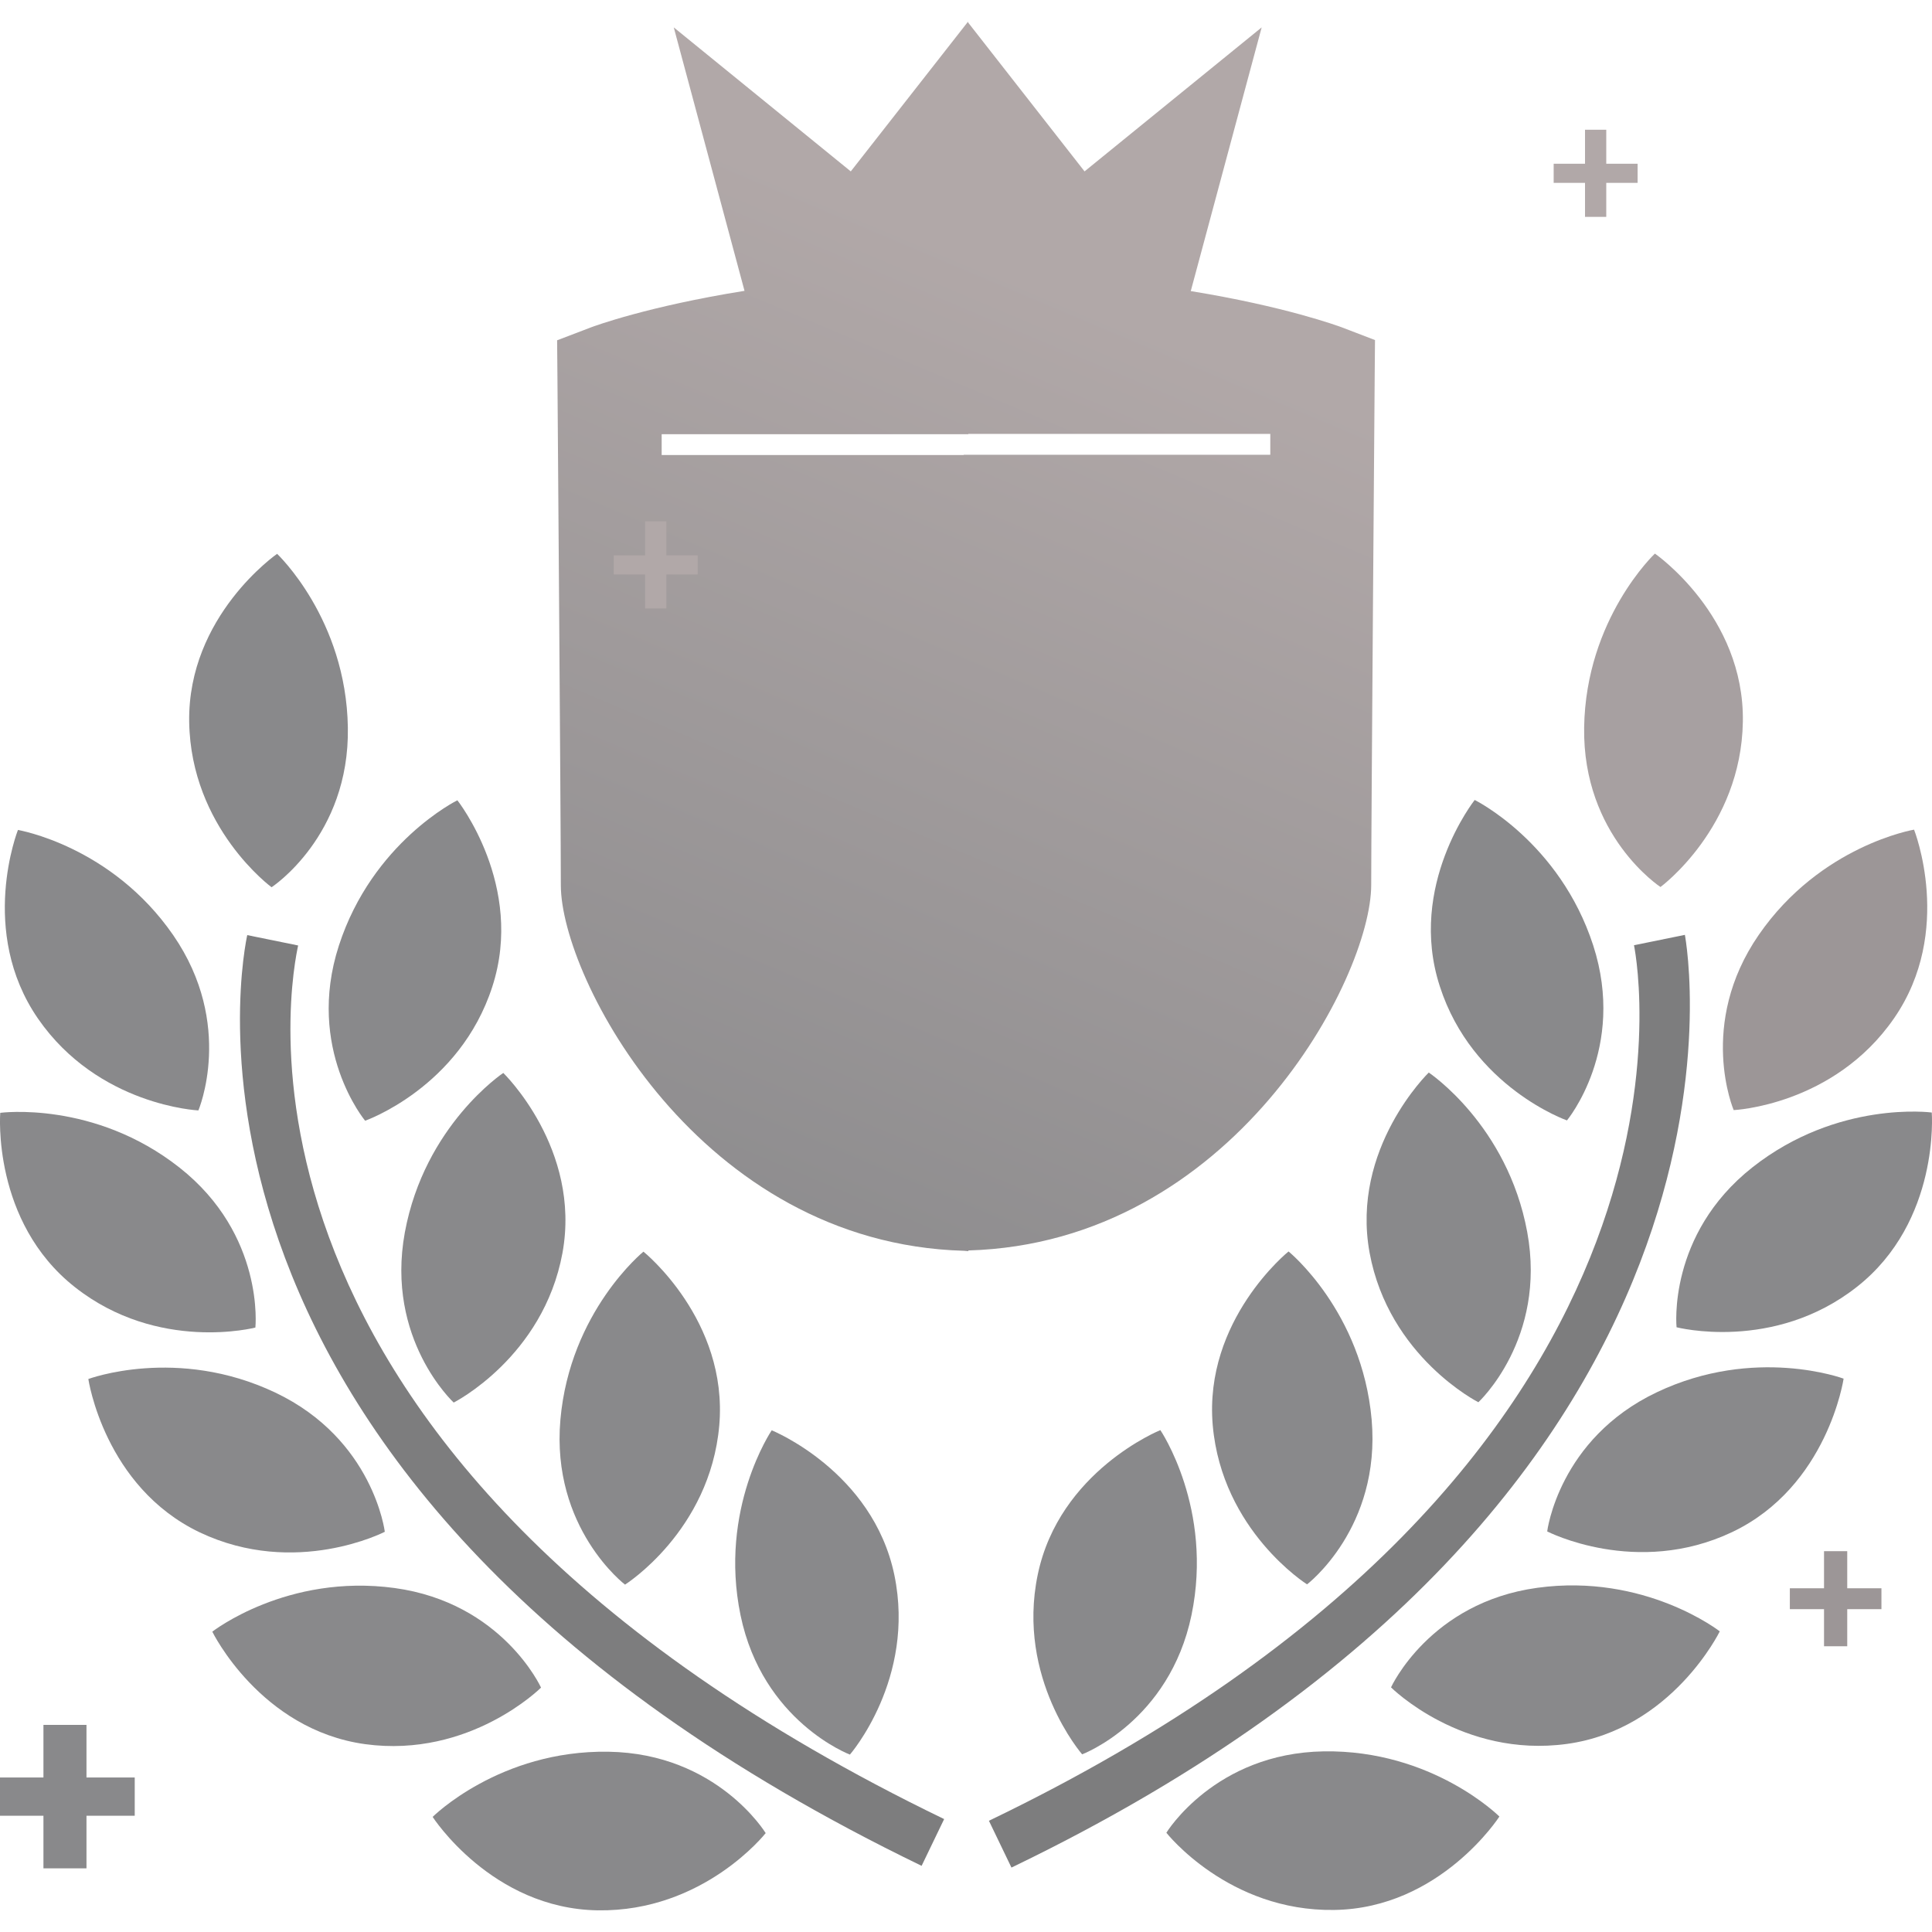 <svg width="80" height="80" viewBox="0 0 80 80" fill="none" xmlns="http://www.w3.org/2000/svg">
<g clip-path="url(#clip0)">
<path d="M8.215 45.98C8.215 45.98 9.729 42.428 7.171 38.721C4.611 35.015 0.743 34.367 0.743 34.367C0.743 34.367 -0.92 38.564 1.573 42.178C4.069 45.79 8.215 45.98 8.215 45.98Z" fill="#89898B"/>
<path d="M25.881 65.616C25.881 65.616 29.395 63.403 29.783 59.03C30.163 54.658 26.644 51.828 26.644 51.828C26.644 51.828 23.601 54.298 23.205 58.786C22.812 63.282 25.881 65.616 25.881 65.616Z" fill="#89898B"/>
<path d="M35.193 72.654C35.193 72.654 37.923 69.518 37.034 65.22C36.139 60.917 31.955 59.226 31.955 59.226C31.955 59.226 29.752 62.475 30.664 66.883C31.577 71.291 35.193 72.654 35.193 72.654Z" fill="#89898B"/>
<path d="M10.575 54.971C10.575 54.971 10.97 51.139 7.436 48.35C3.897 45.559 0.01 46.08 0.01 46.08C0.01 46.08 -0.347 50.581 3.102 53.298C6.554 56.018 10.575 54.971 10.575 54.971Z" fill="#89898B"/>
<path d="M15.934 63.428C15.934 63.428 15.466 59.598 11.402 57.665C7.331 55.73 3.658 57.102 3.658 57.102C3.658 57.102 4.313 61.565 8.274 63.454C12.245 65.336 15.934 63.428 15.934 63.428Z" fill="#89898B"/>
<path d="M16.342 65.757C11.88 65.148 8.791 67.564 8.791 67.564C8.791 67.564 10.77 71.62 15.119 72.222C19.468 72.813 22.403 69.88 22.403 69.88C22.403 69.88 20.807 66.369 16.342 65.757Z" fill="#89898B"/>
<path d="M25.189 72.535C20.686 72.466 17.915 75.234 17.915 75.234C17.915 75.234 20.36 79.034 24.75 79.103C29.143 79.17 31.705 75.905 31.705 75.905C31.705 75.905 29.698 72.605 25.189 72.535Z" fill="#89898B"/>
<path d="M12.345 39.15L10.238 38.721C10.191 38.95 5.151 61.292 38.162 77.26L39.095 75.324C7.662 60.128 12.168 40.024 12.345 39.15Z" fill="#7D7D7E"/>
<path d="M15.119 46.407C15.119 46.407 19.034 45.037 20.386 40.855C21.74 36.68 18.939 33.138 18.939 33.138C18.939 33.138 15.422 34.868 14.032 39.156C12.646 43.438 15.119 46.407 15.119 46.407Z" fill="#89898B"/>
<path d="M16.764 51.029C15.952 55.462 18.787 58.077 18.787 58.077C18.787 58.077 22.493 56.203 23.29 51.887C24.079 47.563 20.84 44.428 20.84 44.428C20.84 44.428 17.584 46.594 16.764 51.029Z" fill="#89898B"/>
<path d="M11.245 36.739C11.245 36.739 14.479 34.629 14.404 30.126C14.335 25.622 11.474 22.933 11.474 22.933C11.474 22.933 7.765 25.499 7.834 29.897C7.904 34.287 11.245 36.739 11.245 36.739Z" fill="#89898B"/>
<path d="M56.779 36.642C56.779 34.097 56.923 15.569 56.923 15.569L56.936 14.081L55.548 13.549C55.397 13.495 53.217 12.69 49.307 12.053L52.243 1.134L44.909 7.097L40.082 0.925V0.9L40.072 0.91L40.062 0.9V0.925L35.229 7.097L27.899 1.134L30.829 12.043C26.832 12.682 24.601 13.505 24.454 13.562L23.069 14.091L23.082 15.582C23.082 15.582 23.223 34.11 23.223 36.654C23.223 40.497 28.965 51.481 39.907 51.792V51.794C39.913 51.794 39.918 51.794 39.923 51.792C39.982 51.794 40.039 51.807 40.098 51.807V51.779C51.037 51.463 56.779 40.484 56.779 36.642ZM39.905 18.831V18.841H27.398V17.98H40.095V17.967H52.6V18.831H39.905Z" fill="url(#paint0_linear)"/>
<path d="M71.788 45.967C71.788 45.967 75.931 45.78 78.43 42.163C80.925 38.551 79.257 34.354 79.257 34.354C79.257 34.354 75.389 35.002 72.829 38.708C70.271 42.412 71.788 45.967 71.788 45.967Z" fill="#9C9697"/>
<path d="M53.356 51.82C53.356 51.82 49.839 54.65 50.217 59.02C50.603 63.392 54.122 65.605 54.122 65.605C54.122 65.605 57.188 63.272 56.797 58.783C56.399 54.29 53.356 51.82 53.356 51.82Z" fill="#89898B"/>
<path d="M42.969 65.21C42.079 69.507 44.809 72.643 44.809 72.643C44.809 72.643 48.42 71.286 49.338 66.875C50.251 62.464 48.048 59.218 48.048 59.218C48.048 59.218 43.861 60.904 42.969 65.21Z" fill="#89898B"/>
<path d="M79.99 46.067C79.99 46.067 76.103 45.546 72.564 48.337C69.03 51.126 69.423 54.959 69.423 54.959C69.423 54.959 73.443 56.002 76.892 53.285C80.344 50.568 79.99 46.067 79.99 46.067Z" fill="#89898B"/>
<path d="M68.6 57.653C64.537 59.586 64.066 63.413 64.066 63.413C64.066 63.413 67.76 65.32 71.723 63.441C75.684 61.557 76.34 57.087 76.34 57.087C76.34 57.087 72.669 55.717 68.6 57.653Z" fill="#89898B"/>
<path d="M63.66 65.747C59.198 66.356 57.599 69.87 57.599 69.87C57.599 69.87 60.535 72.808 64.884 72.212C69.233 71.613 71.212 67.551 71.212 67.551C71.212 67.551 68.12 65.135 63.66 65.747Z" fill="#89898B"/>
<path d="M48.297 75.89C48.297 75.89 50.86 79.157 55.252 79.087C59.643 79.021 62.087 75.219 62.087 75.219C62.087 75.219 59.316 72.451 54.813 72.52C50.305 72.594 48.297 75.89 48.297 75.89Z" fill="#89898B"/>
<path d="M69.767 38.711L67.66 39.14C67.835 40.011 71.538 60.678 40.949 75.394L41.882 77.332C74.052 61.845 69.811 38.937 69.767 38.711Z" fill="#7D7D7E"/>
<path d="M64.884 46.394C64.884 46.394 67.356 43.428 65.971 39.145C64.58 34.858 61.064 33.125 61.064 33.125C61.064 33.125 58.262 36.667 59.62 40.842C60.969 45.024 64.884 46.394 64.884 46.394Z" fill="#89898B"/>
<path d="M56.712 51.874C57.509 56.19 61.216 58.064 61.216 58.064C61.216 58.064 64.053 55.444 63.239 51.016C62.421 46.579 59.162 44.412 59.162 44.412C59.162 44.412 55.921 47.548 56.712 51.874Z" fill="#89898B"/>
<path d="M68.757 36.729C68.757 36.729 72.099 34.274 72.168 29.884C72.237 25.488 68.526 22.923 68.526 22.923C68.526 22.923 65.668 25.612 65.596 30.115C65.524 34.619 68.757 36.729 68.757 36.729Z" fill="#A7A0A1"/>
<path d="M5.579 73.602V75.186H3.581V77.364H1.799V75.186H-0.199V73.602H1.799V71.424H3.581V73.602H5.579Z" fill="#89898B"/>
<path d="M67.81 6.78V7.572H66.512V8.98H65.632V7.572H64.334V6.78H65.632V5.372H66.512V6.78H67.81Z" fill="#B1A8A8"/>
<path d="M28.891 22.996V23.788H27.593V25.196H26.713V23.788H25.415V22.996H26.713V21.588H27.593V22.996H28.891Z" fill="#B1A8A8"/>
<path d="M77.906 65.767V66.632H76.49V68.168H75.529V66.632H74.114V65.767H75.529V64.231H76.49V65.767H77.906Z" fill="#9C9697"/>
</g>
<defs>
<linearGradient id="paint0_linear" x1="50.746" y1="14.925" x2="32.836" y2="57.313" gradientUnits="userSpaceOnUse">
<stop stop-color="#B1A8A8"/>
<stop offset="1" stop-color="#89898B"/>
</linearGradient>
<clipPath id="clip0">
<rect width="80" height="80" fill="white"/>
</clipPath>
</defs>
</svg>
